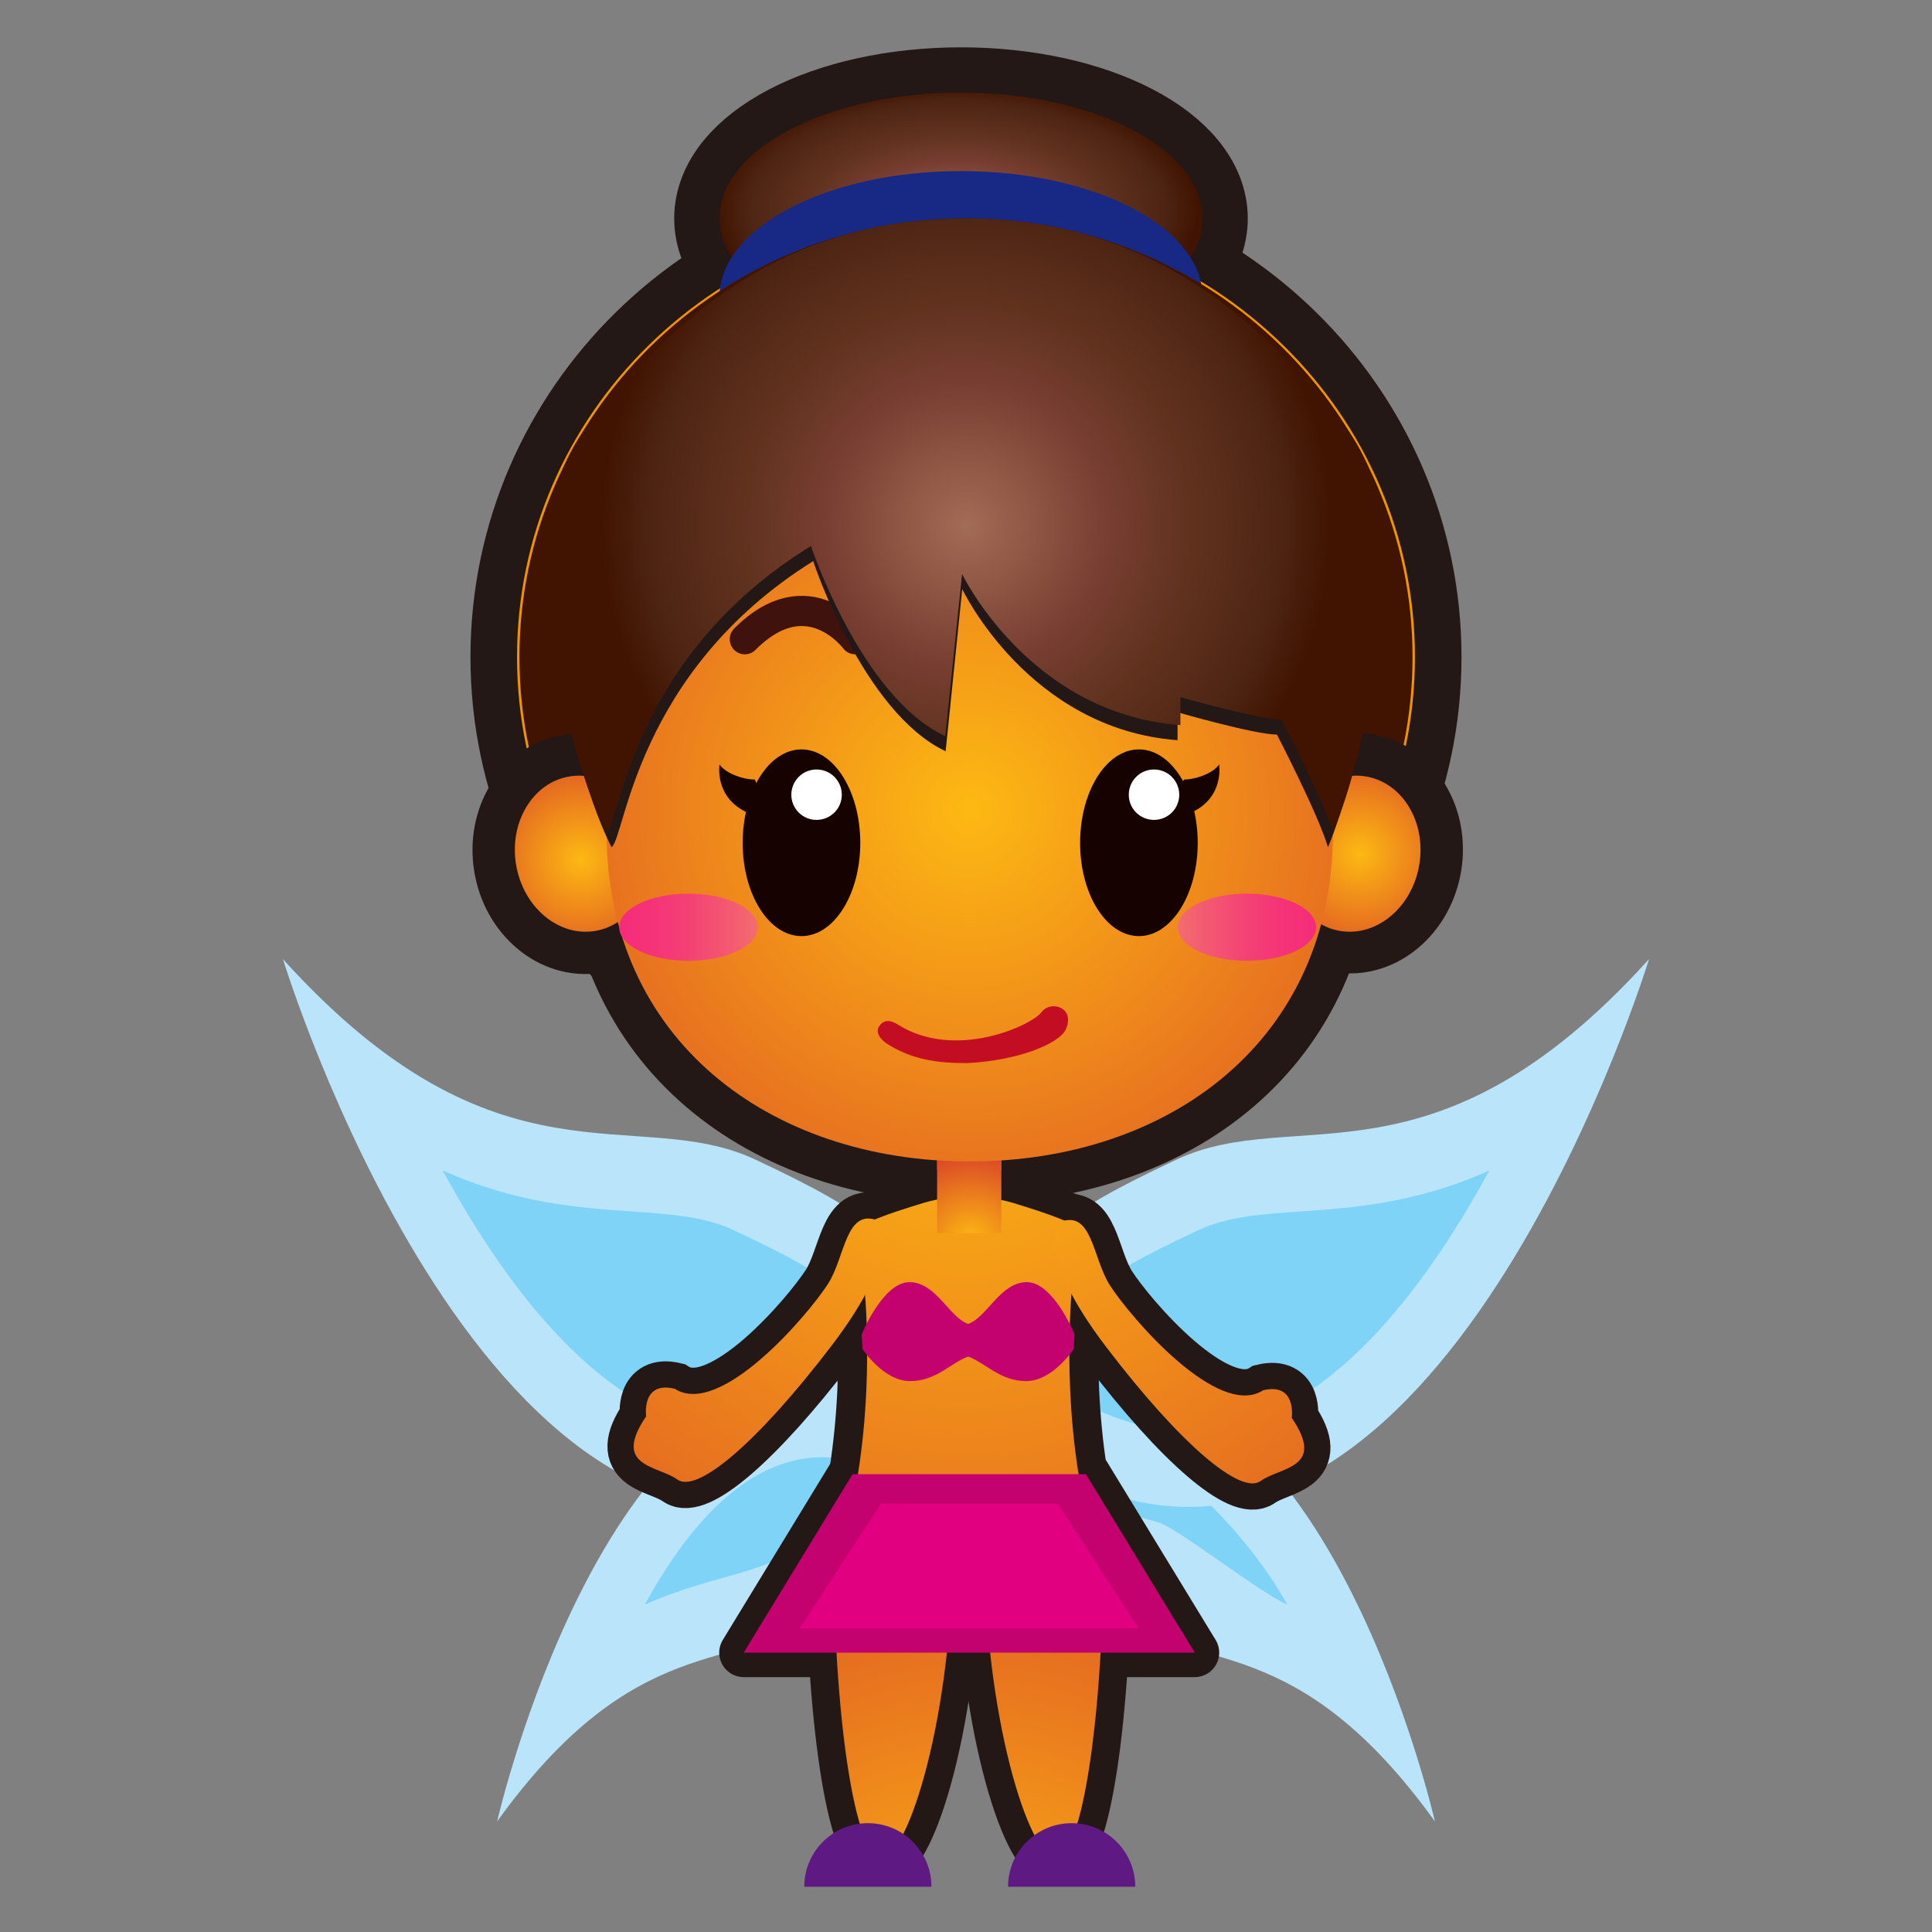 <?xml version="1.0" encoding="iso-8859-1"?>
<!-- Generator: Adobe Illustrator 16.0.0, SVG Export Plug-In . SVG Version: 6.00 Build 0)  -->
<!DOCTYPE svg PUBLIC "-//W3C//DTD SVG 1.1//EN" "http://www.w3.org/Graphics/SVG/1.1/DTD/svg11.dtd">
<svg version="1.1" xmlns="http://www.w3.org/2000/svg" xmlns:xlink="http://www.w3.org/1999/xlink" x="0px" y="0px" width="64px"
	 height="64px" viewBox="0 0 64 64" style="enable-background:new 0 0 64 64;" xml:space="preserve">
<rect x="0" y="0" width="64" height="64" fill="#808080" stroke="none"/>
<g id="woman_x5F_fairy_x28_br_x29_">
	<g id="woman_x5F_fairy_x28_br_x29__1_">
		<g id="g204_4_">
			<g id="g6_12_">
				<path id="path2_29_" style="fill:#B9E4F9;" d="M31.184,43.82c-1.585-2.908-2.181-3.532-6.146-5.401
					c-3.966-1.871-8.527,1.248-15.665-6.647c0,0,6.616,21.648,18.043,17.656C33.365,47.352,31.184,43.82,31.184,43.82z"/>
				<path id="path4_30_" style="fill:#7ED3F7;" d="M14.663,38.771c2.316,4.254,5.731,8.646,9.964,8.647h0.001
					c0.728,0,1.479-0.133,2.23-0.396c2.369-0.828,2.677-1.692,2.679-1.701c-0.001-0.002-0.006-0.018-0.013-0.036
					c-0.018-0.022,0.013,0.013-0.036-0.076c-1.281-2.351-1.479-2.711-5.183-4.457c-0.96-0.453-2.091-0.532-3.4-0.623
					C19.172,40.01,17.086,39.864,14.663,38.771z"/>
			</g>
			<g id="g12_11_">
				<path id="path8_52_" style="fill:#B9E4F9;" d="M31.031,49.029c-0.96,2.189-1.342,2.697-4.005,4.537
					c-2.663,1.841-5.984,0.418-10.558,6.772c0,0,3.539-15.511,11.672-14.517C32.373,46.338,31.031,49.029,31.031,49.029z"/>
				<path id="path10_36_" style="fill:#7ED3F7;" d="M28.415,48.421c-0.2-0.047-0.423-0.086-0.67-0.114
					c-2.731-0.336-4.86,2.064-6.385,4.848c0.963-0.43,1.84-0.678,2.619-0.896c0.885-0.248,1.584-0.444,2.136-0.827
					c2.012-1.391,2.309-1.668,2.846-2.839C28.829,48.538,28.652,48.479,28.415,48.421z"/>
			</g>
			<g id="g18_11_">
				<path id="path14_21_" style="fill:#B9E4F9;" d="M32.971,49.029c0.959,2.189,1.34,2.697,4.006,4.537
					c2.66,1.841,5.982,0.418,10.557,6.772c0,0-3.54-15.511-11.674-14.517C31.627,46.338,32.971,49.029,32.971,49.029z"/>
				<path id="path16_21_" style="fill:#7ED3F7;" d="M34.416,47.518c0.426,0.932,0.662,1.15,2.261,2.256
					c0.438,0.305,0.993,0.461,1.696,0.658c0.619,0.172,3.304,2.293,4.268,2.723c-1.524-2.782-5.089-6.131-7.26-5.864
					c-0.195,0.022-0.373,0.056-0.531,0.092C34.66,47.426,34.52,47.475,34.416,47.518z"/>
			</g>
			<g id="g24_11_">
				<path id="path20_31_" style="fill:#B9E4F9;" d="M32.814,43.82c1.586-2.908,2.182-3.532,6.146-5.401
					c3.967-1.871,8.527,1.248,15.666-6.647c0,0-6.617,21.648-18.045,17.656C30.634,47.352,32.814,43.82,32.814,43.82z"/>
				<path id="path22_31_" style="fill:#7ED3F7;" d="M43.093,40.13c-1.31,0.091-2.438,0.17-3.399,0.623
					c-3.705,1.746-3.9,2.106-5.184,4.457c-0.048,0.089-0.018,0.054-0.035,0.076c-0.006,0.019-0.012,0.034-0.012,0.036
					c0.001,0.009,0.311,0.873,2.68,1.701c0.75,0.263,1.5,0.396,2.229,0.396c0,0,0,0,0.002,0c4.232-0.001,7.648-4.394,9.964-8.647
					C46.914,39.864,44.828,40.01,43.093,40.13z"/>
			</g>
			
				<polygon id="polygon26_1_" style="fill:#231815;stroke:#231815;stroke-width:1.621;stroke-linecap:round;stroke-linejoin:round;stroke-miterlimit:10;" points="
				35.971,48.834 28.242,48.834 24.636,54.746 39.577,54.746 			"/>
			<g id="g202_5_">
				<g id="g188_1_">
					
						<ellipse id="ellipse28_1_" style="fill:#F09400;stroke:#231815;stroke-width:3;stroke-miterlimit:10;" cx="31.834" cy="7.235" rx="8" ry="4.167"/>
					<path id="path30_20_" style="fill:#F09400;stroke:#231815;stroke-width:1.542;stroke-miterlimit:10;" d="M47.643,21.765
						c0,8.486-7.004,15.361-15.642,15.361c-8.642,0-15.645-6.875-15.645-15.361c0-8.487,7.003-15.369,15.645-15.369
						C40.639,6.396,47.643,13.278,47.643,21.765z"/>
					
						<radialGradient id="ellipse39_1_" cx="302.076" cy="-628.767" r="7.886" gradientTransform="matrix(1.014 0 0 -0.528 -274.622 -325.006)" gradientUnits="userSpaceOnUse">
						<stop  offset="0" style="stop-color:#A36C55"/>
						<stop  offset="0.387" style="stop-color:#783E31"/>
						<stop  offset="0.603" style="stop-color:#61331F"/>
						<stop  offset="0.87" style="stop-color:#4D2412"/>
						<stop  offset="1" style="stop-color:#401400"/>
					</radialGradient>
					<ellipse id="ellipse39_5_" style="fill:url(#ellipse39_1_);" cx="31.834" cy="7.235" rx="8" ry="4.167"/>
					<ellipse id="ellipse41_1_" style="fill:#182985;" cx="31.834" cy="9.834" rx="8" ry="4.167"/>
					
						<radialGradient id="path50_1_" cx="314.875" cy="-315.5" r="0.5" gradientTransform="matrix(1 0 0 -1 -274 -298)" gradientUnits="userSpaceOnUse">
						<stop  offset="0" style="stop-color:#A36C55"/>
						<stop  offset="0.387" style="stop-color:#783E31"/>
						<stop  offset="0.603" style="stop-color:#61331F"/>
						<stop  offset="0.87" style="stop-color:#4D2412"/>
						<stop  offset="1" style="stop-color:#401400"/>
					</radialGradient>
					<path id="path50_6_" style="fill:url(#path50_1_);" d="M46.792,21.765c0,8.025-6.624,14.524-14.791,14.524
						c-8.171,0-14.794-6.5-14.794-14.524c0-8.025,6.623-14.533,14.794-14.533C40.168,7.231,46.792,13.739,46.792,21.765z"/>
					<path id="path52_4_" style="fill:#231815;stroke:#231815;stroke-width:2.782;stroke-miterlimit:10;" d="M44.156,27.564
						c0,6.868-5.389,10.911-12.032,10.911c-6.644,0-12.03-4.043-12.03-10.911c0-6.871,5.387-12.443,12.03-12.443
						C38.768,15.121,44.156,20.693,44.156,27.564z"/>
					
						<ellipse id="ellipse54_8_" transform="matrix(0.163 -0.987 0.987 0.163 9.617 67.891)" style="fill:none;stroke:#231815;stroke-width:2.782;stroke-miterlimit:10;" cx="44.817" cy="28.278" rx="2.596" ry="2.226"/>
					
						<radialGradient id="path61_1_" cx="372.791" cy="-278.968" r="4.38" gradientTransform="matrix(0.987 0.163 0.163 -0.987 -277.422 -307.826)" gradientUnits="userSpaceOnUse">
						<stop  offset="0" style="stop-color:#FDB913"/>
						<stop  offset="1" style="stop-color:#D63929"/>
					</radialGradient>
					<path id="path61_12_" style="fill:url(#path61_1_);" d="M47.016,28.641c-0.233,1.415-1.408,2.399-2.621,2.198
						c-1.213-0.201-2.006-1.509-1.771-2.924c0.233-1.413,1.408-2.394,2.619-2.195C46.457,25.921,47.25,27.23,47.016,28.641z"/>
					
						<ellipse id="ellipse63" transform="matrix(0.163 0.987 -0.987 0.163 44.048 4.636)" style="fill:none;stroke:#231815;stroke-width:2.782;stroke-miterlimit:10;" cx="19.292" cy="28.279" rx="2.596" ry="2.226"/>
					
						<radialGradient id="path70_1_" cx="-165.976" cy="-368.143" r="4.38" gradientTransform="matrix(-0.987 0.163 -0.163 -0.987 -204.576 -307.826)" gradientUnits="userSpaceOnUse">
						<stop  offset="0" style="stop-color:#FDB913"/>
						<stop  offset="1" style="stop-color:#D63929"/>
					</radialGradient>
					<path id="path70_2_" style="fill:url(#path70_1_);" d="M17.095,28.641c0.235,1.415,1.408,2.399,2.62,2.198
						c1.213-0.201,2.006-1.509,1.771-2.924c-0.233-1.413-1.406-2.394-2.62-2.195C17.655,25.921,16.862,27.23,17.095,28.641z"/>
					
						<radialGradient id="rect85_1_" cx="410.86" cy="-341.019" r="1.513" gradientTransform="matrix(0.722 0 0 -1 -264.699 -298)" gradientUnits="userSpaceOnUse">
						<stop  offset="0" style="stop-color:#F8D8CB"/>
						<stop  offset="0.137" style="stop-color:#F7D1C3"/>
						<stop  offset="0.348" style="stop-color:#F5BEAD"/>
						<stop  offset="0.608" style="stop-color:#F19F8A"/>
						<stop  offset="0.903" style="stop-color:#EB7459"/>
						<stop  offset="1" style="stop-color:#E96547"/>
					</radialGradient>
					<rect id="rect85" x="31.043" y="37.745" style="fill:url(#rect85_1_);" width="2.128" height="3.104"/>
					<g id="g93">
						
							<ellipse id="ellipse87_4_" style="fill:#231815;stroke:#231815;stroke-width:1.85;stroke-linecap:round;stroke-linejoin:round;stroke-miterlimit:10;" cx="32.071" cy="51.381" rx="4.469" ry="3.375"/>
						
							<path id="path89_3_" style="fill:#231815;stroke:#231815;stroke-width:1.85;stroke-linecap:round;stroke-linejoin:round;stroke-miterlimit:10;" d="
							M31.568,51.068c0.001,5.781-1.493,10.472-2.37,10.472c-0.876,0-1.588-4.688-1.59-10.472H31.568z"/>
						
							<path id="path91_1_" style="fill:#231815;stroke:#231815;stroke-width:1.85;stroke-linecap:round;stroke-linejoin:round;stroke-miterlimit:10;" d="
							M32.598,51.068c0,5.781,1.493,10.472,2.371,10.472c0.877,0,1.59-4.688,1.592-10.472H32.598z"/>
					</g>
					<ellipse id="ellipse95_1_" style="fill:#0083C5;" cx="32.071" cy="51.281" rx="4.469" ry="3.375"/>
					
						<radialGradient id="path102_1_" cx="306.168" cy="-364.834" r="21.677" gradientTransform="matrix(1 0 0 -1 -274 -298)" gradientUnits="userSpaceOnUse">
						<stop  offset="0" style="stop-color:#FDB913"/>
						<stop  offset="1" style="stop-color:#D63929"/>
					</radialGradient>
					<path id="path102_7_" style="fill:url(#path102_1_);" d="M31.568,51.068c0.001,5.781-1.493,10.472-2.37,10.472
						c-0.876,0-1.588-4.688-1.59-10.472H31.568z"/>
					
						<radialGradient id="path109_1_" cx="306.167" cy="-364.834" r="21.677" gradientTransform="matrix(1 0 0 -1 -274 -298)" gradientUnits="userSpaceOnUse">
						<stop  offset="0" style="stop-color:#FDB913"/>
						<stop  offset="1" style="stop-color:#D63929"/>
					</radialGradient>
					<path id="path109_6_" style="fill:url(#path109_1_);" d="M32.598,51.068c0,5.781,1.493,10.472,2.371,10.472
						c0.877,0,1.59-4.688,1.592-10.472H32.598z"/>
					<path id="path30-2_192_" style="fill:#4C0A02;stroke:#231815;stroke-width:1.738;stroke-miterlimit:10;" d="M29.079,40.432
						c0,0,0.927,0.93-1.541,4.157c-2.467,3.229-4.451,4.892-5.101,4.422c-0.648-0.469-2.177-0.409-1.033-2.093
						c0,0-0.169-1.182,0.949-0.913c1.5,0.97,4.405-2.433,5.074-3.473C28.003,41.637,28.01,40.016,29.079,40.432z"/>
					<path id="path30-2_191_" style="fill:#4C0A02;stroke:#231815;stroke-width:1.738;stroke-miterlimit:10;" d="M36.77,42.582
						c0.668,1.04,3.572,4.441,5.072,3.473c1.118-0.268,0.949,0.913,0.949,0.913c1.145,1.683-0.385,1.624-1.032,2.093
						c-0.649,0.471-2.634-1.19-5.101-4.422c-2.469-3.228-1.541-4.158-1.541-4.158C36.188,40.064,36.191,41.688,36.77,42.582z"/>
					<path id="path34-7-5_173_" style="fill:#4C0A02;stroke:#231815;stroke-width:1.918;stroke-miterlimit:10;" d="M35.527,42.494
						c0.248-0.322,0.494-1.664,0-1.934c-0.492-0.269-1.75-0.644-1.75-0.644c-1.129-0.377-2.277-0.377-3.404,0
						c0,0-1.259,0.375-1.752,0.644c-0.493,0.27-0.247,1.61,0,1.934c0,0,0.444,3.863-0.493,7.834c0,0,1.43,1.824,3.947,1.824
						c2.516,0,3.946-1.824,3.946-1.824C35.085,46.357,35.527,42.494,35.527,42.494z"/>
					
						<radialGradient id="path34-7-5_1_" cx="329.535" cy="-332.418" r="32.807" gradientTransform="matrix(0.919 0 0 -1 -270.938 -298)" gradientUnits="userSpaceOnUse">
						<stop  offset="0" style="stop-color:#FDB913"/>
						<stop  offset="1" style="stop-color:#D63929"/>
					</radialGradient>
					<path id="path34-7-5_172_" style="fill:url(#path34-7-5_1_);" d="M35.527,42.494c0.248-0.322,0.494-1.664,0-1.934
						c-0.492-0.269-1.75-0.644-1.75-0.644c-1.129-0.377-2.277-0.377-3.404,0c0,0-1.259,0.375-1.752,0.644
						c-0.493,0.27-0.247,1.61,0,1.934c0,0,0.444,3.863-0.493,7.834c0,0,1.43,1.625,3.947,1.625c2.516,0,3.946-1.625,3.946-1.625
						C35.085,46.357,35.527,42.494,35.527,42.494z"/>
					
						<radialGradient id="path30-2_1_" cx="-224.551" cy="-333.31" r="28.932" gradientTransform="matrix(-1 0 0 -1 -192.981 -298)" gradientUnits="userSpaceOnUse">
						<stop  offset="0" style="stop-color:#FDB913"/>
						<stop  offset="1" style="stop-color:#D63929"/>
					</radialGradient>
					<path id="path30-2_190_" style="fill:url(#path30-2_1_);" d="M29.079,40.432c0,0,0.927,0.93-1.541,4.157
						c-2.467,3.229-4.451,4.892-5.101,4.422c-0.648-0.469-2.177-0.409-1.033-2.093c0,0-0.169-1.182,0.949-0.913
						c1.5,0.97,4.405-2.433,5.074-3.473C28.003,41.637,28.01,40.016,29.079,40.432z"/>
					
						<radialGradient id="path30-2_2_" cx="306.623" cy="-333.358" r="28.936" gradientTransform="matrix(1 0 0 -1 -274 -298)" gradientUnits="userSpaceOnUse">
						<stop  offset="0" style="stop-color:#FDB913"/>
						<stop  offset="1" style="stop-color:#D63929"/>
					</radialGradient>
					<path id="path30-2_189_" style="fill:url(#path30-2_2_);" d="M36.77,42.582c0.668,1.04,3.572,4.441,5.072,3.473
						c1.118-0.268,0.949,0.913,0.949,0.913c1.145,1.683-0.385,1.624-1.032,2.093c-0.649,0.471-2.634-1.19-5.101-4.422
						c-2.469-3.228-1.541-4.158-1.541-4.158C36.188,40.064,36.191,41.688,36.77,42.582z"/>
					<path id="path36-5-6_16_" style="fill:#C3016F;" d="M34.016,42.473c-0.879,0-1.316,1.166-1.946,1.385
						c-0.627-0.219-1.064-1.385-1.944-1.385c-0.879,0-1.581,1.729-1.581,1.729l0.025,0.481c0,0,0.694,1.068,1.573,1.068
						s1.351-0.607,1.926-0.813c0.578,0.205,1.049,0.813,1.929,0.813c0.878,0,1.572-1.068,1.572-1.068l0.025-0.481
						C35.598,44.201,34.895,42.473,34.016,42.473L34.016,42.473z"/>
					
						<radialGradient id="rect138_1_" cx="306.167" cy="-339.082" r="3.25" gradientTransform="matrix(1 0 0 -1 -274 -298)" gradientUnits="userSpaceOnUse">
						<stop  offset="0" style="stop-color:#FDB913"/>
						<stop  offset="1" style="stop-color:#D63929"/>
					</radialGradient>
					<rect id="rect138" x="31.043" y="37.745" style="fill:url(#rect138_1_);" width="2.128" height="3.104"/>
					
						<radialGradient id="path145_1_" cx="306.125" cy="-324.798" r="22.041" gradientTransform="matrix(1 0 0 -1 -274 -298)" gradientUnits="userSpaceOnUse">
						<stop  offset="0" style="stop-color:#FDB913"/>
						<stop  offset="1" style="stop-color:#D63929"/>
					</radialGradient>
					<path id="path145_14_" style="fill:url(#path145_1_);" d="M44.156,27.564c0,6.868-5.389,10.911-12.032,10.911
						c-6.644,0-12.03-4.043-12.03-10.911c0-6.871,5.387-12.443,12.03-12.443C38.768,15.121,44.156,20.693,44.156,27.564z"/>
					
						<linearGradient id="ellipse158_1_" gradientUnits="userSpaceOnUse" x1="313.01" y1="-328.716" x2="317.598" y2="-328.716" gradientTransform="matrix(1 0 0 -1 -274 -298)">
						<stop  offset="0" style="stop-color:#F26D6D"/>
						<stop  offset="0.156" style="stop-color:#F35E70"/>
						<stop  offset="0.486" style="stop-color:#F44275"/>
						<stop  offset="0.778" style="stop-color:#F53278"/>
						<stop  offset="1" style="stop-color:#F52C79"/>
					</linearGradient>
					<ellipse id="ellipse158" style="fill:url(#ellipse158_1_);" cx="41.305" cy="30.716" rx="2.293" ry="1.112"/>
					
						<linearGradient id="ellipse171_1_" gradientUnits="userSpaceOnUse" x1="-233.102" y1="-328.716" x2="-228.512" y2="-328.716" gradientTransform="matrix(-1 0 0 -1 -208 -298)">
						<stop  offset="0" style="stop-color:#F26D6D"/>
						<stop  offset="0.156" style="stop-color:#F35E70"/>
						<stop  offset="0.486" style="stop-color:#F44275"/>
						<stop  offset="0.778" style="stop-color:#F53278"/>
						<stop  offset="1" style="stop-color:#F52C79"/>
					</linearGradient>
					<ellipse id="ellipse171_2_" style="fill:url(#ellipse171_1_);" cx="22.807" cy="30.716" rx="2.295" ry="1.112"/>
					
						<path id="path173_7_" style="fill:none;stroke:#A4414A;stroke-width:0.835;stroke-linecap:round;stroke-linejoin:round;stroke-miterlimit:10;" d="
						M39.541,21.175c0,0-1.555-2.108-3.654,0"/>
					<path id="path175_6_" style="fill:none;stroke:#40120D;stroke-linecap:round;stroke-linejoin:round;stroke-miterlimit:10;" d="
						M28.329,21.175c0,0-1.557-2.108-3.656,0"/>
					<path id="path177_6_" style="fill:#231815;" d="M20.258,28.064c0,0-1.5-2.809-1.729-7.251
						c-0.161-3.124-0.383-4.605,1.813-7.109c2.246-2.563,5.624-4.88,11.659-4.88c6.033,0,9.414,2.317,11.66,4.88
						c2.194,2.504,1.972,3.985,1.813,7.109c-0.23,4.442-1.484,7.251-1.484,7.251c-0.321-1.09-1.69-3.73-1.69-3.73
						c-0.731,0-3.292-0.739-3.292-0.739v0.925c-4.939-0.37-7.133-5.005-7.133-5.005l-0.549,5.372
						c-2.744-1.292-4.389-6.299-4.389-6.299C21.027,22.279,20.706,27.791,20.258,28.064z"/>
					
						<radialGradient id="path186_1_" cx="306" cy="-315.399" r="12.095" gradientTransform="matrix(1 0 0 -1 -274 -298)" gradientUnits="userSpaceOnUse">
						<stop  offset="0" style="stop-color:#A36C55"/>
						<stop  offset="0.387" style="stop-color:#783E31"/>
						<stop  offset="0.603" style="stop-color:#61331F"/>
						<stop  offset="0.87" style="stop-color:#4D2412"/>
						<stop  offset="1" style="stop-color:#401400"/>
					</radialGradient>
					<path id="path186_3_" style="fill:url(#path186_1_);" d="M20.094,27.564c0,0-1.521-2.809-1.754-7.251
						c-0.163-3.124-0.389-4.605,1.838-7.109c2.278-2.563,5.702-5.97,11.822-5.97c6.117,0,9.544,3.407,11.822,5.969
						c2.227,2.504,2,3.985,1.838,7.109c-0.232,4.442-1.504,7.251-1.504,7.251c-0.326-1.09-1.715-3.73-1.715-3.73
						c-0.742,0-3.338-0.739-3.338-0.739v0.925c-5.008-0.37-7.233-5.005-7.233-5.005l-0.557,5.372
						c-2.782-1.292-4.45-6.299-4.45-6.299C20.874,21.779,20.548,27.291,20.094,27.564z"/>
				</g>
				<g id="g200_4_">
					<g id="g192_1_">
						<path id="path190_4_" style="fill:#160201;" d="M39.218,25.823c0.438-0.005,0.984-0.224,1.166-0.5
							c0,0,0.193,1.114-0.963,1.614C38.497,27.337,39.218,25.823,39.218,25.823z"/>
					</g>
					<g id="g198_4_">
						<g id="g196_1_">
							<path id="path194_3_" style="fill:#160201;" d="M25.003,25.823c-0.438-0.005-0.984-0.224-1.167-0.5
								c0,0-0.193,1.114,0.963,1.614C25.724,27.337,25.003,25.823,25.003,25.823z"/>
						</g>
					</g>
				</g>
			</g>
		</g>
		<path id="path209_86_" style="fill:#160201;" d="M39.676,27.924c0,1.703-0.873,3.086-1.947,3.086
			c-1.078,0-1.949-1.383-1.949-3.086c0-1.713,0.871-3.099,1.949-3.099C38.803,24.826,39.676,26.211,39.676,27.924z"/>
		<g id="g213_29_">
			<g id="g211_1_">
				<g id="g209">
					<path id="path207_3_" style="fill:#FFFFFF;" d="M39.064,26.326c0,0.462-0.373,0.834-0.838,0.834
						c-0.461,0-0.834-0.372-0.834-0.834c0-0.461,0.373-0.836,0.834-0.836C38.691,25.49,39.064,25.865,39.064,26.326z"/>
				</g>
			</g>
		</g>
		<g id="g213_110_">
			<path id="path209_85_" style="fill:#160201;" d="M28.498,27.924c0,1.703-0.873,3.086-1.947,3.086
				c-1.078,0-1.949-1.383-1.949-3.086c0-1.713,0.871-3.099,1.949-3.099C27.625,24.826,28.498,26.211,28.498,27.924z"/>
			<path id="path211_73_" style="fill:#FFFFFF;" d="M27.886,26.326c0,0.462-0.373,0.834-0.838,0.834
				c-0.461,0-0.834-0.372-0.834-0.834c0-0.461,0.373-0.836,0.834-0.836C27.513,25.49,27.886,25.865,27.886,26.326z"/>
		</g>
		<path id="path58-3-7_26_" style="fill:#C30D23;" d="M32.035,35.217c1.684-0.082,3.07-0.643,3.279-1.133
			c0.104-0.242,0.104-0.512-0.121-0.664c-0.228-0.15-0.537-0.1-0.697,0.115c-0.313,0.424-2.848,1.611-4.754,0.404
			c-0.229-0.146-0.457-0.176-0.611,0.045c-0.152,0.219,0.035,0.453,0.265,0.6C30.25,35.123,31.107,35.217,32.035,35.217z"/>
		<polygon id="polygon219_1_" style="fill:#C3016F;" points="39.577,54.746 24.636,54.746 28.242,48.834 35.971,48.834 		"/>
		<g id="g223">
			<path id="path221" style="fill:#E1007F;" d="M26.488,53.943h11.239l-2.692-4.137h-5.855L26.488,53.943z"/>
		</g>
		<path id="path225_4_" style="fill:#5F1983;" d="M33.393,62.501c0-1.163,0.944-2.106,2.107-2.106c1.164,0,2.107,0.943,2.107,2.106
			H33.393z"/>
		<path id="path227_5_" style="fill:#5F1983;" d="M26.642,62.501c0-1.163,0.944-2.106,2.107-2.106c1.164,0,2.107,0.943,2.107,2.106
			H26.642z"/>
	</g>
	<g id="Layer_1_62_">
	</g>
</g>
<g id="Layer_1">
</g>
</svg>
